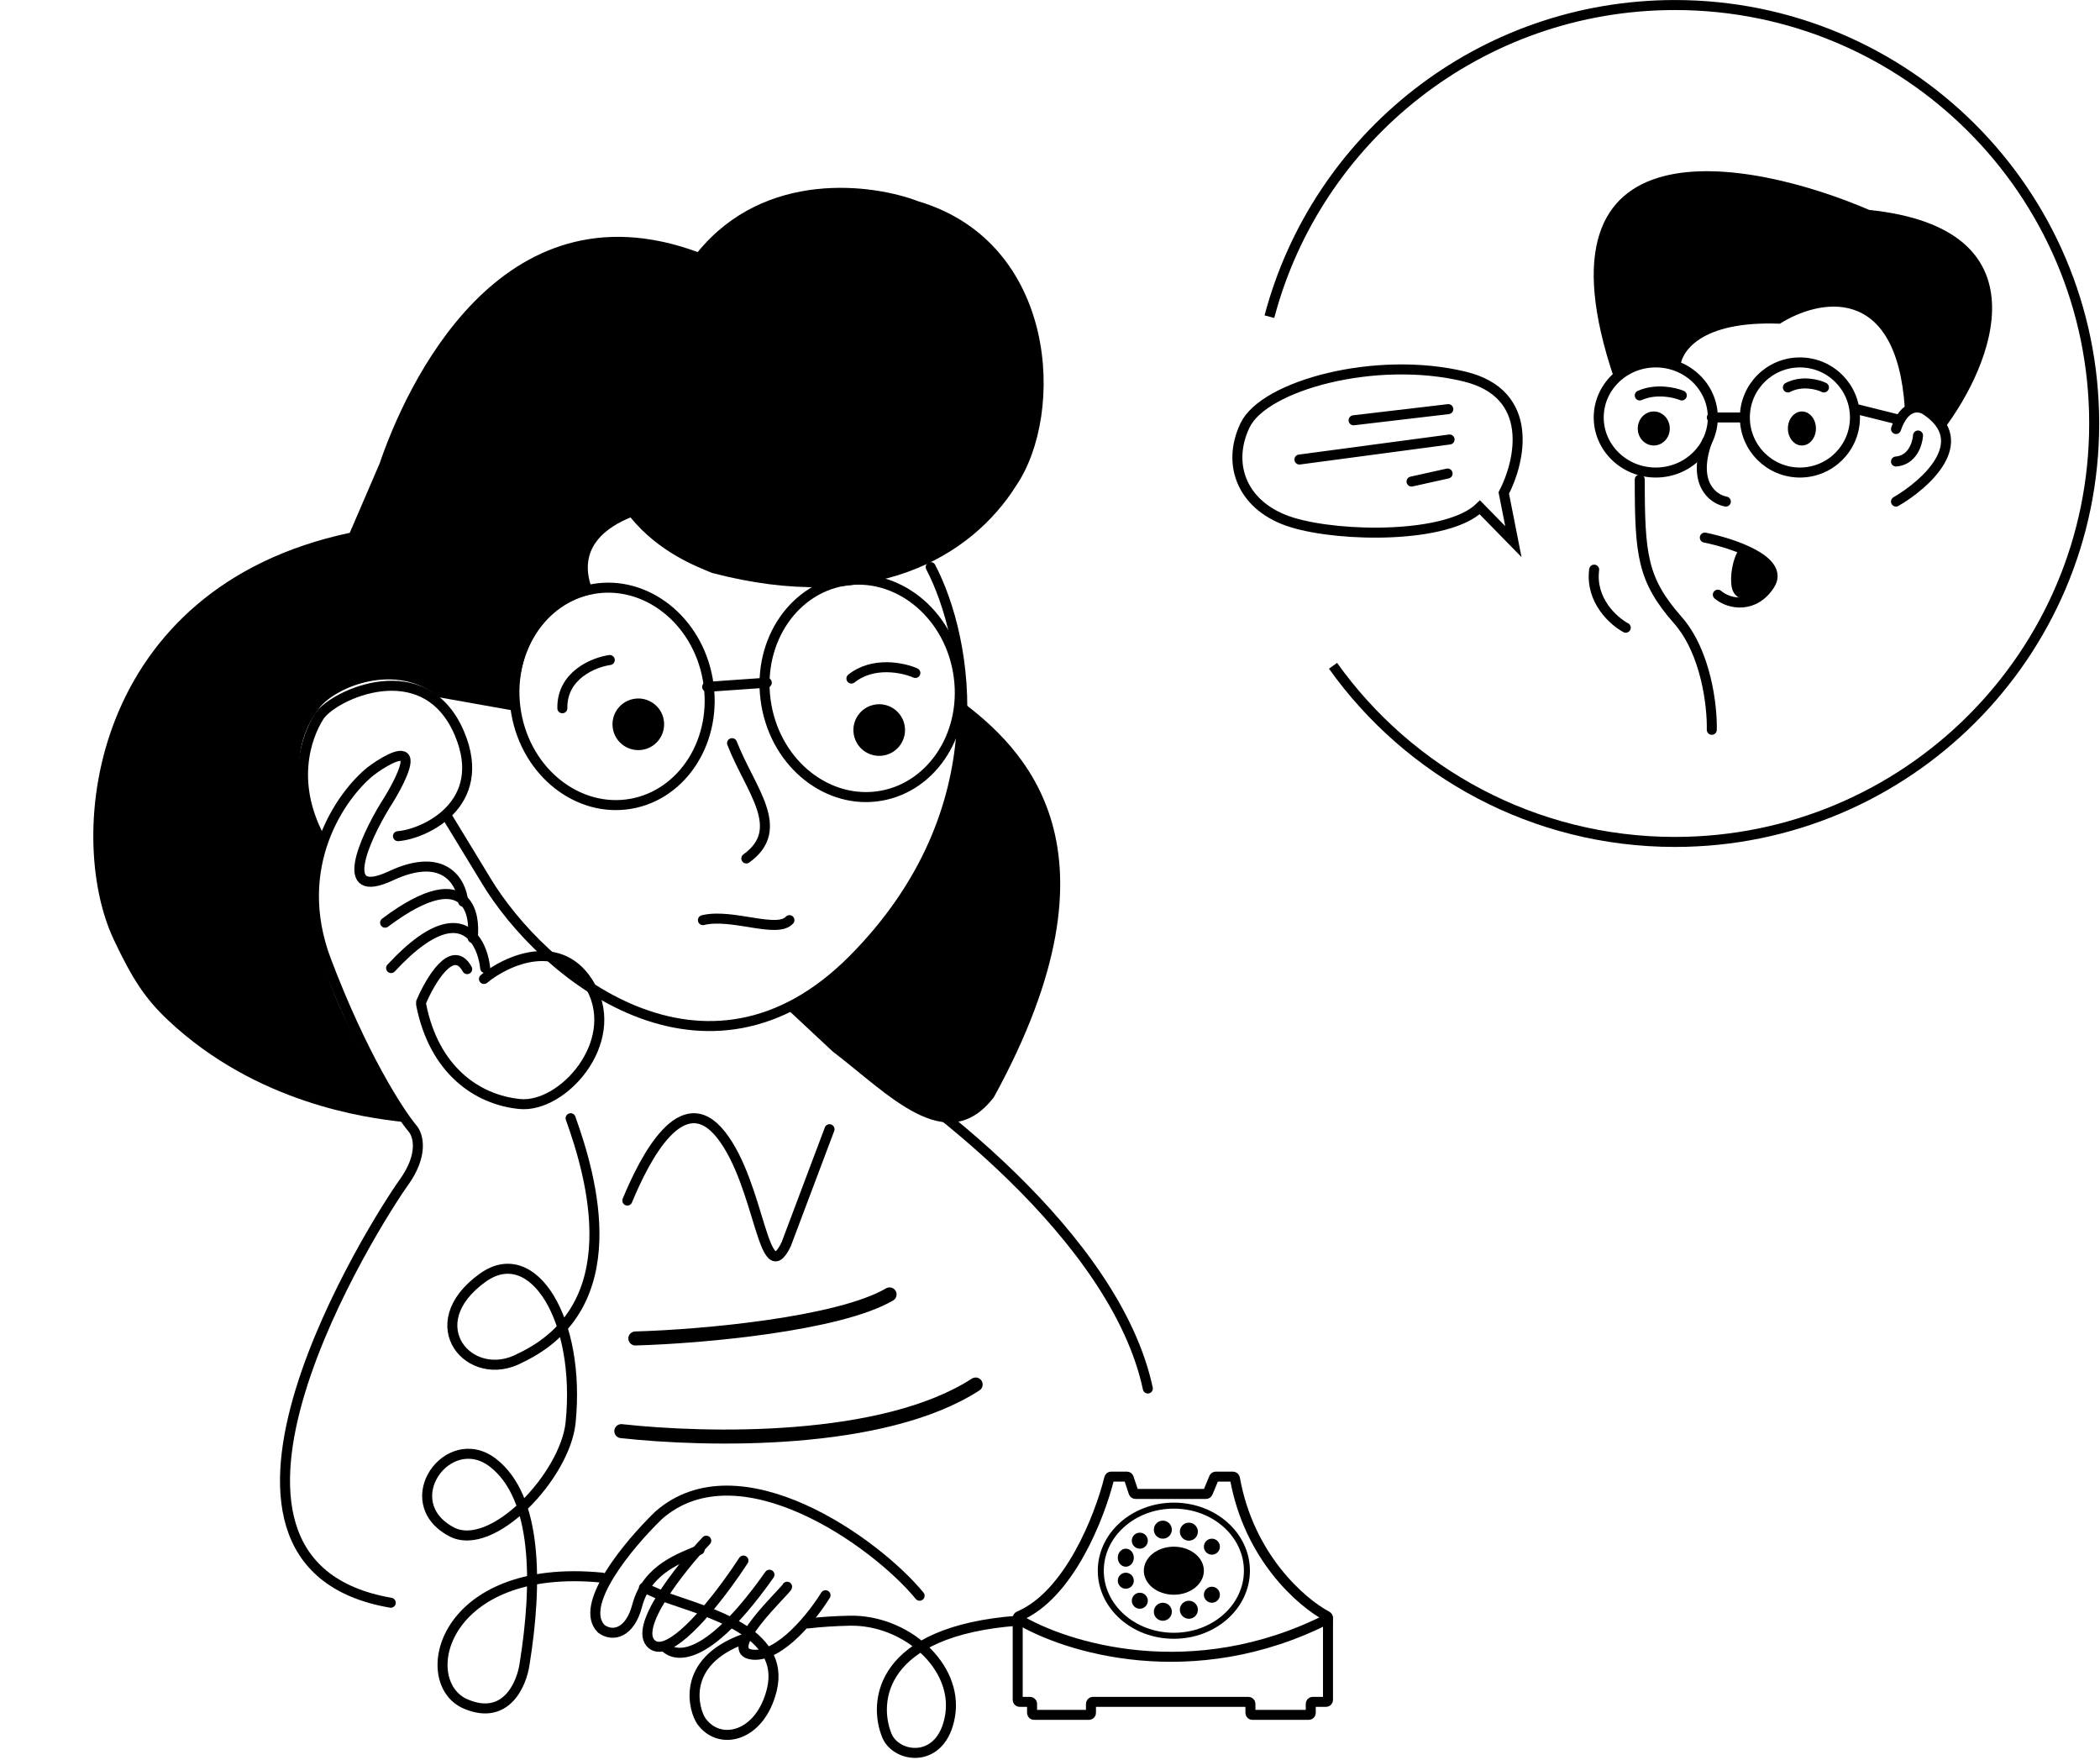 <svg width="1049" height="879" viewBox="0 0 1049 879" fill="none" xmlns="http://www.w3.org/2000/svg">
<path d="M313.366 599.645C322.023 578.792 340.636 541.886 360.259 566.91C379.882 591.934 381.18 645.474 392.723 621.469L414.366 564.001" stroke="black" stroke-width="5" stroke-linecap="round"/>
<path d="M83.828 509.45C128.29 551.347 183.331 558.344 200.625 560.292C184.867 533.073 140.887 465.312 159.797 420.616C152.634 408.917 140.457 377.639 159.797 353.285C167.76 343.257 197.76 330.364 219.249 348.271L258.89 355.336C256.966 312.595 283.312 298.332 296.725 296.544C286.184 272.867 305.039 262.508 314.961 258.438C329.194 275.882 347.847 282.91 355.734 286.178C436.008 307.178 485.005 278.427 507.621 242.544C532.171 206.32 528.197 121.259 458.745 100.552C436.035 91.813 382.196 84.648 348.519 125.898C249.379 89.465 202.458 193.736 189.585 231.6L174.709 266.124C45.512 293.606 32.026 416.749 56.834 469.318C65.964 488.663 72.41 498.691 83.828 509.45Z" fill="black"/>
<path d="M496.486 547.975C564.766 423.496 511.377 373.476 479.25 349.536C483.045 443.803 419.544 489.382 394.474 505.14L415.962 525.196C443.374 545.968 472.742 578.917 496.486 547.975Z" fill="black"/>
<path d="M257.889 356.222C263.139 386.108 288.977 406.06 315.152 401.462C341.327 396.864 358.819 369.3 353.568 339.414C348.318 309.527 322.48 289.576 296.305 294.174C270.13 298.772 252.638 326.335 257.889 356.222Z" stroke="black" stroke-width="5"/>
<path d="M382.834 352.222C388.084 382.108 413.922 402.06 440.097 397.462C466.273 392.864 483.764 365.3 478.514 335.414C473.264 305.527 447.426 285.576 421.25 290.174C395.075 294.772 377.584 322.335 382.834 352.222Z" stroke="black" stroke-width="5"/>
<path d="M383.022 340.983L353.233 343.067" stroke="black" stroke-width="5" stroke-linecap="round"/>
<path d="M365.679 371.188C374.764 394.522 393.343 413.995 372.803 428.772" stroke="black" stroke-width="5" stroke-linecap="round"/>
<path d="M394.339 459.579C388.118 466.454 365.599 456.016 351.123 459.579" stroke="black" stroke-width="5" stroke-linecap="round"/>
<circle r="12.893" transform="matrix(-0.985 0.173 0.173 0.985 439.187 364.633)" fill="black"/>
<circle r="12.893" transform="matrix(-0.985 0.173 0.173 0.985 318.851 361.765)" fill="black"/>
<path d="M464.907 283.248C483.409 318.556 500.05 404.824 426.165 479.231C352.28 553.638 270.817 486.517 242.708 439.66L222.826 407.01" stroke="black" stroke-width="5" stroke-linecap="round"/>
<path d="M304.595 329.661C296.583 330.803 280.629 337.22 280.905 353.754" stroke="black" stroke-width="5" stroke-linecap="round"/>
<path d="M457.243 336.125C451.13 333.438 436.183 330.235 425.297 338.916" stroke="black" stroke-width="5" stroke-linecap="round"/>
<path d="M414.366 517.516C461.61 545.418 557.25 617.964 573.366 693.516" stroke="black" stroke-width="5" stroke-linecap="round"/>
<path d="M198.789 417.631C211.908 416.671 244.415 401.781 229.558 366.472C212.385 325.661 166.322 347.024 159.435 357.825C152.996 367.923 144.409 391.694 160.866 420.516" stroke="black" stroke-width="5" stroke-linecap="round"/>
<path d="M241.755 488.951C252.456 479.96 280.851 466.584 295.26 493.21C310.241 520.894 280.992 553.546 259.59 551.417C238.188 549.287 216.787 534.382 210.366 501.729" stroke="black" stroke-width="5" stroke-linecap="round"/>
<path d="M210.366 500.516C215.013 489.537 226.118 470.872 233.366 484.047" stroke="black" stroke-width="5" stroke-linecap="round"/>
<path d="M242.366 483.516C241.786 478.329 240.017 472.429 236.581 468.389C230.021 460.674 217.387 459.742 195.366 483.516" stroke="black" stroke-width="5" stroke-linecap="round"/>
<path d="M236.128 468.516C236.871 461.982 236.024 453.988 231.449 449.661C225.706 444.23 214.088 444.578 192.366 460.846" stroke="black" stroke-width="5" stroke-linecap="round"/>
<path d="M231.366 450.365C230.535 440.817 222.136 424.873 195.184 437.476C168.232 450.078 182.043 419.336 192.317 402.39C196.379 396.184 204.072 382.77 202.352 378.76C200.632 374.75 190.166 381.385 185.149 385.204C170.335 397.139 145.151 432.751 162.928 479.724C180.705 526.697 199.007 555.148 205.936 563.502C208.803 566.605 211.957 576.391 201.635 590.712C188.733 608.613 79.061 780.466 195.184 800.516" stroke="black" stroke-width="5" stroke-linecap="round"/>
<path d="M285.035 558.516C295.567 587.916 314.477 652.452 259.901 678.267C234.768 691.891 208.523 661.44 241.231 638.111C266.364 620.184 290.205 659.48 285.035 710.535C282.348 737.067 245.764 775.965 225.433 765.033C197.426 749.974 223.996 713.404 246.257 730.613C268.519 747.823 268.519 790.848 262.056 831.004C260.62 841.282 252.721 859.687 232.614 851.082C207.48 840.326 220.405 780.091 300.833 787.979M508.366 809.491C439.428 814.654 436.077 849.887 443.018 866.857C447.711 878.331 470.593 881.486 474.615 856.818C478.636 832.151 452.354 808.888 424.348 809.491C416.747 809.655 409.823 810.124 403.522 810.852M321.658 792.999L333.148 798.018C353.255 805.189 392.593 814.985 385.57 843.911C379.825 867.574 359.452 872.365 350.383 859.687C346.792 854.667 339.072 830.158 371.926 818.465" stroke="black" stroke-width="5" stroke-linecap="round"/>
<path d="M393.187 792.516C393.187 793.93 359.092 825.056 376.139 826.471C389.778 827.602 405.973 807.135 412.366 796.76" stroke="black" stroke-width="5" stroke-linecap="round"/>
<path d="M332.366 822.781C333.791 824.221 348.037 837.998 384.366 786.516" stroke="black" stroke-width="5" stroke-linecap="round"/>
<path d="M352.79 769.516C339.691 783.463 315.923 813.344 325.64 821.288C327.362 822.695 329.559 822.832 332.07 822.007C343.726 818.179 362.157 793.643 371.366 779.444" stroke="black" stroke-width="5" stroke-linecap="round"/>
<path d="M459.366 797.018C437.4 770.231 369.115 721.678 329.003 756.837C313.006 772.383 288.891 802.04 300.352 813.52C306.082 817.825 314.677 815.673 318.259 802.04C323.281 782.923 341.111 777.884 349.468 774.057" stroke="black" stroke-width="5" stroke-linecap="round"/>
<path d="M563.848 738.201L566.264 745.485C566.4 745.894 566.782 746.17 567.213 746.17H602.42C602.825 746.17 603.189 745.927 603.344 745.553L606.42 738.133C606.575 737.759 606.94 737.516 607.344 737.516H615.879C616.366 737.516 616.783 737.874 616.869 738.354C623.888 777.673 650.041 800.395 662.837 807.197C663.168 807.373 663.366 807.709 663.366 808.085V849.025C663.366 849.577 662.918 850.025 662.366 850.025H655.755C655.203 850.025 654.755 850.472 654.755 851.025V855.516C654.755 856.068 654.307 856.516 653.755 856.516H625.616C625.064 856.516 624.616 856.068 624.616 855.516V851.025C624.616 850.472 624.168 850.025 623.616 850.025H545.963C545.411 850.025 544.963 850.472 544.963 851.025V855.516C544.963 856.068 544.516 856.516 543.963 856.516H516.542C515.99 856.516 515.542 856.068 515.542 855.516V851.025C515.542 850.472 515.094 850.025 514.542 850.025H509.366C508.814 850.025 508.366 849.577 508.366 849.025V808.149C508.366 807.741 508.614 807.375 508.99 807.216C534.116 796.575 549.381 757.399 554.109 738.266C554.22 737.817 554.618 737.516 555.081 737.516H562.899C563.33 737.516 563.712 737.792 563.848 738.201Z" stroke="black" stroke-width="5" stroke-linecap="round"/>
<path d="M622.866 784.516C622.866 802.312 606.686 817.016 586.366 817.016C566.046 817.016 549.866 802.312 549.866 784.516C549.866 766.719 566.046 752.016 586.366 752.016C606.686 752.016 622.866 766.719 622.866 784.516Z" stroke="black" stroke-width="3"/>
<ellipse cx="586.366" cy="784.516" rx="15" ry="12" fill="black"/>
<circle cx="605.366" cy="772.516" r="4" fill="black"/>
<circle cx="593.866" cy="765.016" r="4.5" fill="black"/>
<circle cx="580.866" cy="764.016" r="4.5" fill="black"/>
<circle cx="569.366" cy="769.516" r="4" fill="black"/>
<ellipse cx="562.366" cy="778.016" rx="4" ry="4.5" fill="black"/>
<circle cx="562.366" cy="789.516" r="4" fill="black"/>
<circle cx="569.366" cy="799.516" r="4" fill="black"/>
<circle cx="580.866" cy="805.016" r="4.5" fill="black"/>
<circle cx="593.866" cy="804.016" r="4.5" fill="black"/>
<circle cx="605.366" cy="796.516" r="4" fill="black"/>
<path d="M508.366 808.516C531.807 822.853 595.625 842.926 663.366 808.516" stroke="black" stroke-width="5" stroke-linecap="round"/>
<path d="M317.366 668.516C351.568 667.569 419.11 661.277 444.366 646.516" stroke="black" stroke-width="7" stroke-linecap="round"/>
<path d="M310.366 714.804C353.189 719.509 441.118 721.438 487.366 691.516" stroke="black" stroke-width="7" stroke-linecap="round"/>
<path d="M855.082 364.516C855.357 353.008 852.352 325.944 838.124 309.754C820.339 289.516 819.099 277.214 819.099 239.516" stroke="black" stroke-width="5" stroke-linecap="round"/>
<path d="M862.099 250.516C855.825 249.376 845.159 241.781 852.688 220.516" stroke="black" stroke-width="5" stroke-linecap="round"/>
<path d="M947.099 250.516C961.897 241.907 985.647 220.757 962.266 205.029C959.06 202.716 951.538 201.328 947.099 214.281" stroke="black" stroke-width="5" stroke-linecap="round"/>
<path d="M958.099 217.516C957.846 221.578 955.292 229.866 947.099 230.516" stroke="black" stroke-width="5" stroke-linecap="round"/>
<path d="M911.099 193.516C908.022 192.006 900.114 189.893 893.099 193.516" stroke="black" stroke-width="5" stroke-linecap="round"/>
<path d="M840.099 197.516C836.509 196.006 827.283 193.893 819.099 197.516" stroke="black" stroke-width="5" stroke-linecap="round"/>
<path d="M933.738 104.858C1022.87 114.143 995.635 181.832 970.877 214.516C965.82 203.31 955.863 202.91 951.517 204.11C947.408 141.037 908.189 149.548 889.094 161.688C849.269 160.087 839.313 175.962 839.313 184.1C822.05 173.192 807.432 185.998 806.247 188.8C761.997 58.171 873.158 78.844 933.738 104.858Z" fill="black"/>
<circle r="27.5" transform="matrix(-1 0 0 1 899.099 208.516)" stroke="black" stroke-width="5"/>
<ellipse rx="7" ry="8.5" transform="matrix(-1 0 0 1 900.099 214.016)" fill="black"/>
<path d="M798.599 208.516C798.599 223.627 811.28 236.016 827.099 236.016C842.917 236.016 855.599 223.627 855.599 208.516C855.599 193.404 842.917 181.016 827.099 181.016C811.28 181.016 798.599 193.404 798.599 208.516Z" stroke="black" stroke-width="5"/>
<ellipse rx="8" ry="8.5" transform="matrix(-1 0 0 1 826.099 214.016)" fill="black"/>
<path d="M855.099 208.516H870.099" stroke="black" stroke-width="5" stroke-linecap="round"/>
<path d="M928.099 204.516L948.099 209.516" stroke="black" stroke-width="5" stroke-linecap="round"/>
<path d="M812.099 313.516C806.01 310.248 794.332 299.873 796.324 284.516" stroke="black" stroke-width="5" stroke-linecap="round"/>
<path d="M751.178 246.224L755.964 270.516L739.213 253.392C723.26 269.002 669.947 268.442 645.489 260.958C620.762 253.392 612.386 232.286 621.958 212.375C631.53 192.464 687.366 177.331 731.636 188.083C767.052 196.685 759.421 230.428 751.178 246.224Z" stroke="black" stroke-width="5" stroke-linecap="round"/>
<path d="M723.099 236.516L705.099 240.516" stroke="black" stroke-width="5" stroke-linecap="round"/>
<path d="M724.099 219.516L649.099 229.516" stroke="black" stroke-width="5" stroke-linecap="round"/>
<path d="M723.464 204.345L676.146 209.92" stroke="black" stroke-width="5" stroke-linecap="round"/>
<path d="M634.099 158.171C657.728 68.584 739.461 2.516 836.657 2.516C952.328 2.516 1046.1 96.088 1046.1 211.516C1046.1 326.943 952.328 420.516 836.657 420.516C766.184 420.516 703.841 385.783 665.879 332.537" stroke="black" stroke-width="5"/>
<path d="M885.093 289.516C882.76 293.516 876.801 302.216 869.601 299.016C867.273 297.981 865.684 296.251 865.099 293.516C863.924 288.03 865.562 278.674 868.678 274.528C868.919 274.207 869.349 274.1 869.728 274.232C884.15 279.248 886.079 287.216 885.093 289.516Z" fill="black"/>
<path d="M851.599 268.516C865.599 271.349 891.699 280.016 884.099 292.016C876.499 304.016 863.932 302.016 858.099 297.016" stroke="black" stroke-width="5" stroke-linecap="round"/>
</svg>
